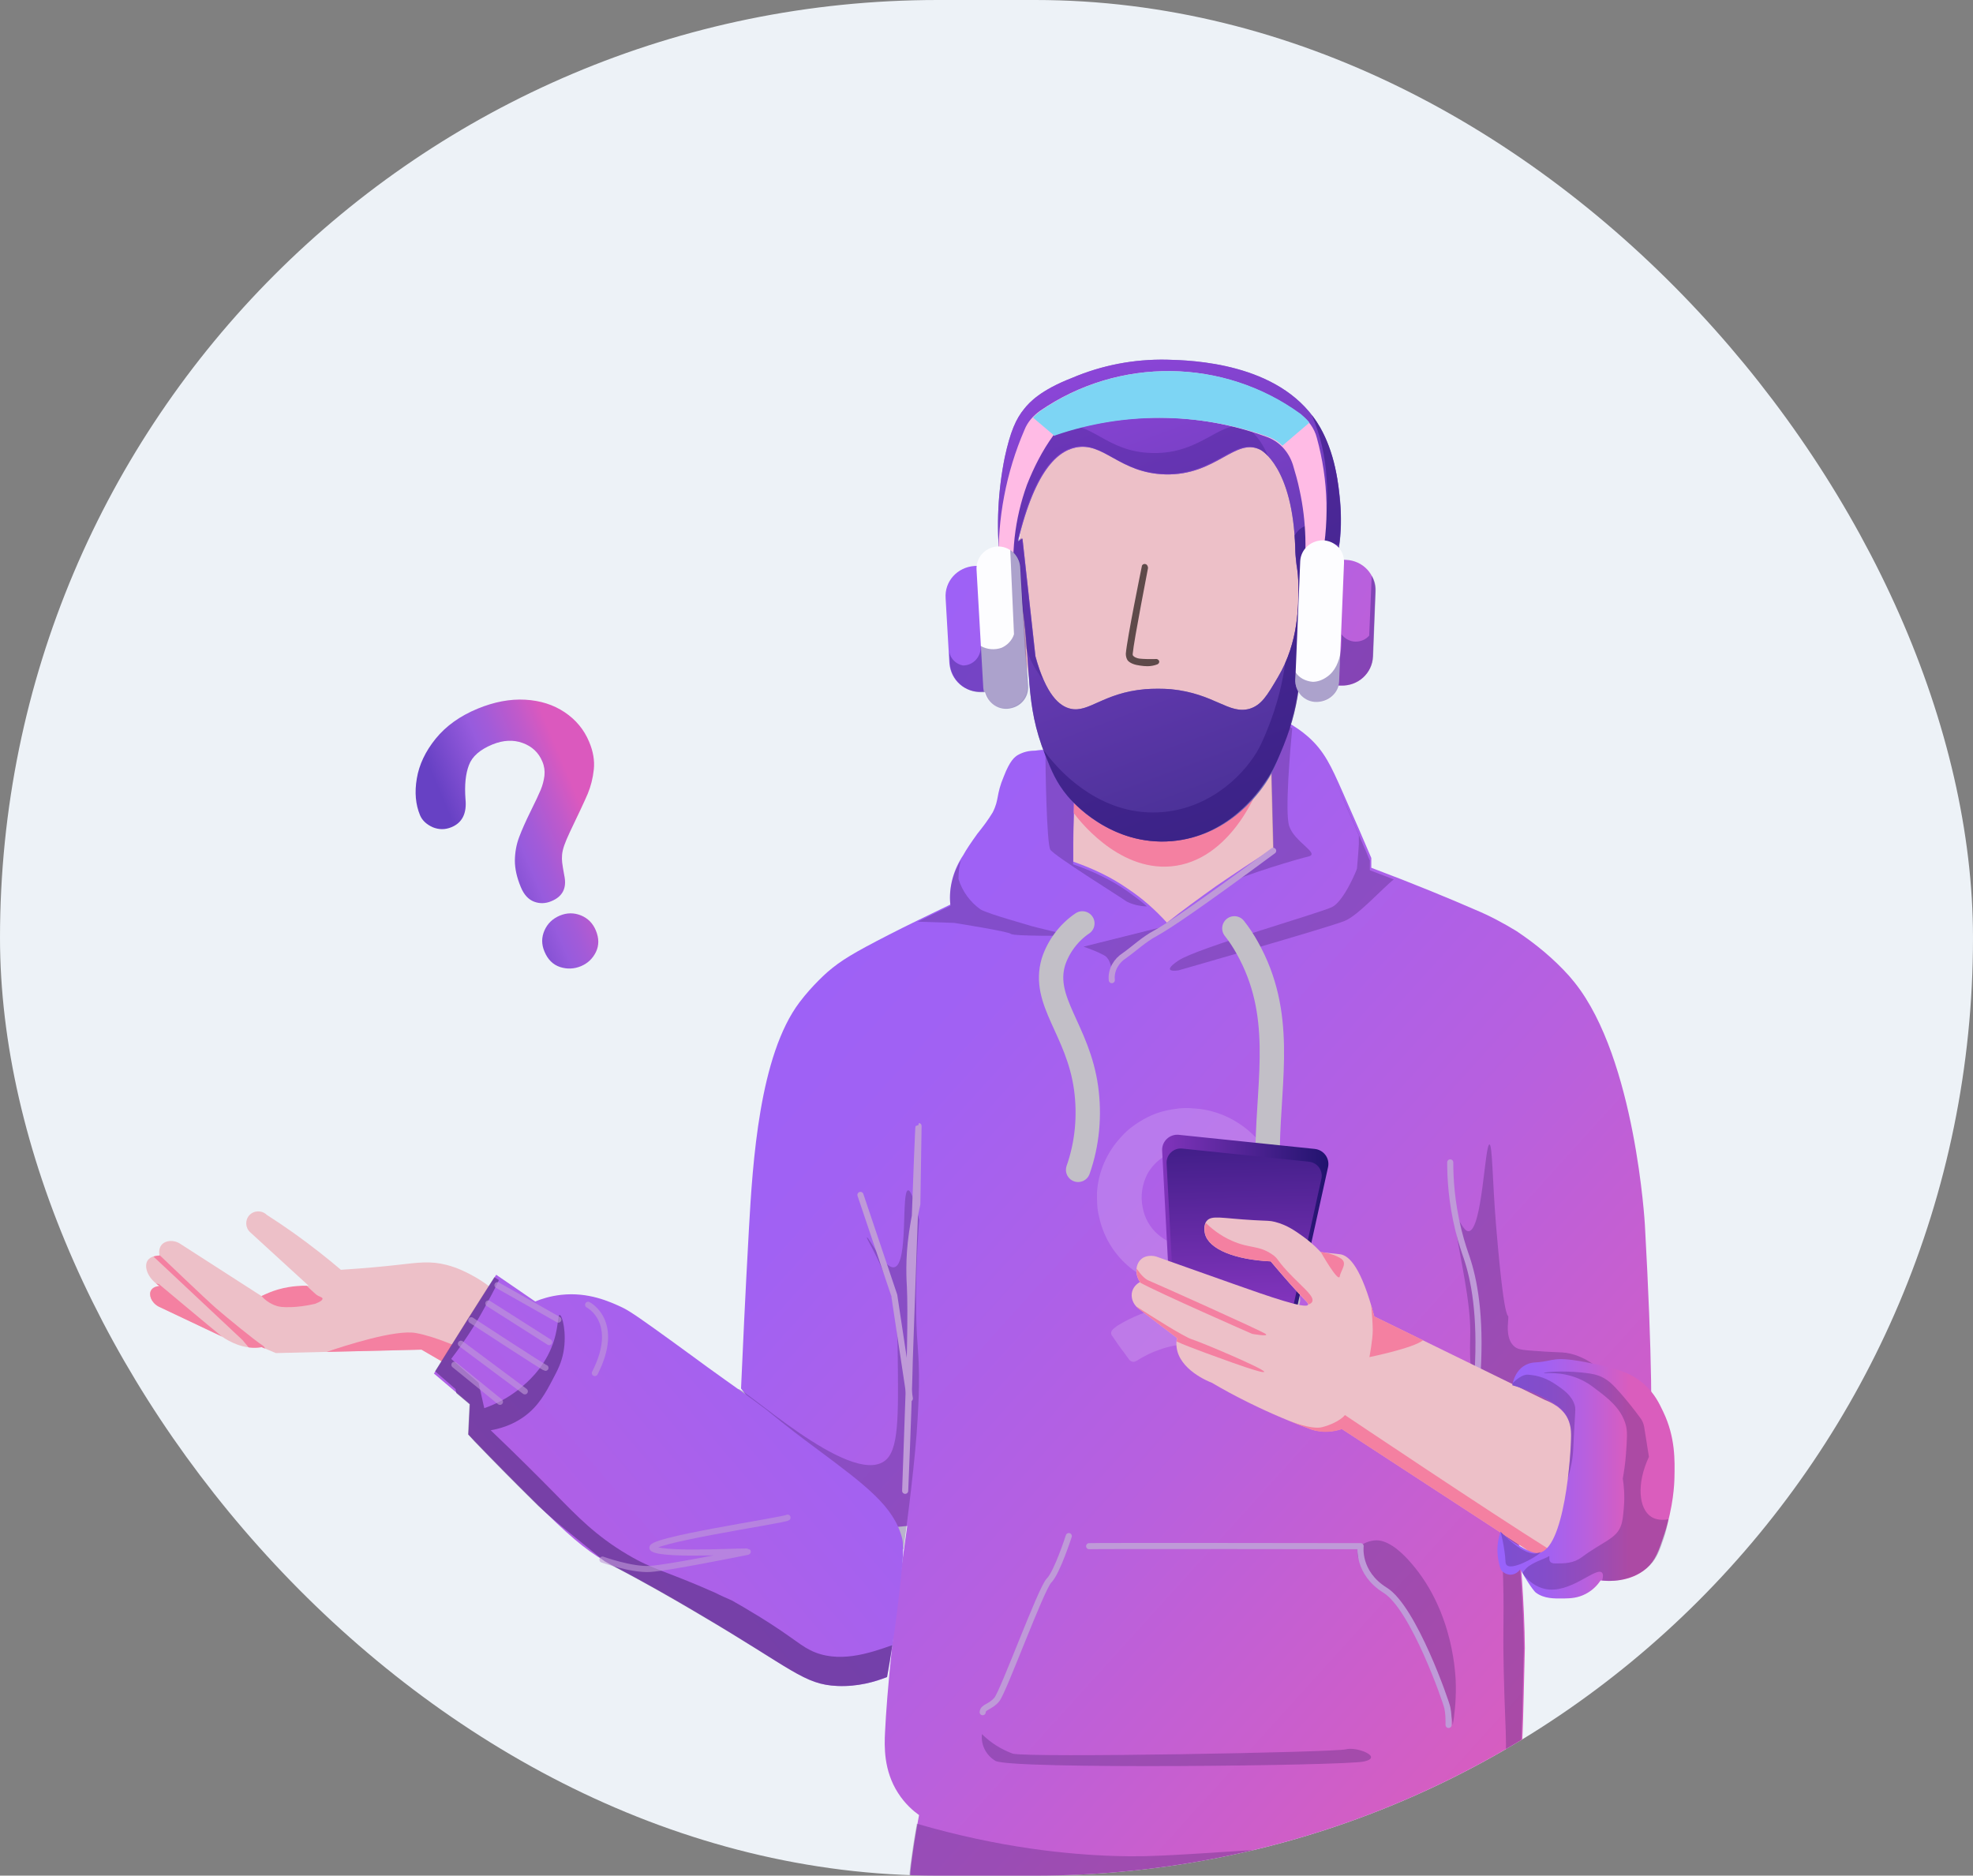<svg width="162" height="154" viewBox="0 0 162 154" fill="none" xmlns="http://www.w3.org/2000/svg">
<rect x="0" y="0" width="162" height="154" fill="#808080" stroke="none"/>
<g clip-path="url(#clip0_8724_129122)">
<rect width="162" height="154" rx="77" fill="#EDF2F7"/>
<g clip-path="url(#clip1_8724_129122)">
<path d="M41.287 106.587C40.733 106.038 39.856 105.278 38.621 104.637C38.22 104.426 37.556 104.088 36.687 103.86C35.324 103.506 34.336 103.666 32.59 103.86C31.55 103.978 29.983 104.13 27.989 104.257C27.444 103.793 26.874 103.32 26.277 102.856C24.787 101.682 23.321 100.652 21.907 99.749C21.507 99.353 20.851 99.369 20.476 99.775C20.11 100.171 20.135 100.804 20.544 101.176C22.137 102.636 23.73 104.097 25.332 105.557C24.718 105.582 23.977 105.667 23.16 105.861C22.512 106.021 21.941 106.215 21.464 106.41C19.258 104.991 17.043 103.565 14.837 102.147C14.275 101.758 13.593 101.834 13.27 102.206C12.988 102.543 13.082 103.008 13.099 103.075C12.937 103.084 12.358 103.117 12.12 103.497C11.804 103.978 12.094 104.949 13.091 105.574C13.022 105.582 12.579 105.616 12.401 105.928C12.188 106.283 12.392 106.925 13.014 107.262C14.735 108.073 16.447 108.891 18.168 109.702C18.883 110.2 19.956 110.749 21.209 110.639C21.302 110.63 21.396 110.622 21.49 110.605C21.873 110.765 22.265 110.934 22.648 111.095C26.635 111.002 30.63 110.901 34.617 110.808C35.528 111.339 36.44 111.863 37.351 112.395C37.982 111.998 38.987 111.247 39.847 110.014C40.801 108.663 41.142 107.347 41.287 106.587Z" fill="#EDC0C8"/>
<path d="M26.482 106.622C26.473 106.487 26.2 106.487 25.936 106.267C25.698 106.064 25.425 105.803 25.178 105.566C24.94 105.566 24.684 105.566 24.403 105.592C23.969 105.625 23.423 105.701 22.81 105.879C22.273 106.039 21.83 106.233 21.473 106.419C21.703 106.672 22.129 107.052 22.759 107.238C22.912 107.28 23.193 107.348 23.909 107.322C24.395 107.305 25.067 107.238 25.868 107.052C26.379 106.858 26.49 106.714 26.482 106.622Z" fill="#F480A1"/>
<path d="M17.7 107.377C16.899 106.677 13.406 103.342 13.1 103.047C13.1 103.055 13.1 103.081 13.108 103.089C13.023 103.089 12.818 103.106 12.605 103.173L19.914 110.028L20.417 110.627C20.672 110.661 20.937 110.67 21.209 110.644C21.303 110.636 21.397 110.627 21.49 110.611C21.584 110.653 21.669 110.686 21.763 110.729C21.737 110.636 21.686 110.551 21.584 110.484C20.979 110.104 18.543 108.112 17.7 107.377Z" fill="#F480A1"/>
<path d="M18.279 109.785C17.018 108.756 13.049 105.43 13.049 105.43C13.049 105.43 12.946 105.404 12.81 105.379C12.895 105.455 12.989 105.522 13.1 105.59C13.031 105.598 12.588 105.632 12.41 105.944C12.197 106.299 12.401 106.941 13.023 107.278C14.744 108.089 16.456 108.907 18.177 109.718C18.202 109.735 18.245 109.76 18.279 109.785Z" fill="#F480A1"/>
<path d="M34.14 109.447C32.471 109.143 28.322 110.485 26.814 111C29.413 110.941 32.011 110.873 34.609 110.814C35.52 111.346 36.432 111.869 37.343 112.401C37.744 112.148 38.297 111.751 38.868 111.177C37.795 110.654 35.742 109.734 34.14 109.447Z" fill="#F480A1"/>
<path d="M104.188 58.336C104.137 58.488 105.602 73.159 105.602 73.159C105.602 73.159 93.872 77.321 93.872 77.169C93.872 77.017 87.602 74.51 87.602 74.51C87.602 74.51 87.653 67.048 87.602 66.946C87.551 66.845 90.839 59.585 90.839 59.585L104.188 58.336Z" fill="#EDC0C8"/>
<path d="M135.059 100.565C135.059 100.565 134.301 86.957 129.309 80.694C129.071 80.398 128.823 80.111 128.823 80.111C127.563 78.71 126.098 77.503 124.53 76.456C123.465 75.806 122.358 75.207 121.14 74.7C119.07 73.797 116.182 72.598 112.596 71.248C112.596 70.994 112.596 70.699 112.596 70.445C112.093 69.247 111.284 67.39 110.219 64.984C109.308 62.932 108.754 61.675 107.391 60.476C106.888 60.029 106.275 59.623 105.67 59.277C105.27 60.029 104.81 60.78 104.358 61.481L104.563 69.644C103.046 70.597 101.479 71.644 99.861 72.75C98.446 73.755 97.084 74.751 95.814 75.755C94.852 74.7 93.795 73.755 92.577 72.953C91.214 71.999 89.698 71.298 88.13 70.749C88.13 70.445 88.13 69.897 88.13 69.247C88.13 67.246 88.233 66.588 88.182 65.389C88.13 64.638 88.079 63.836 87.926 63.084L87.824 62.932C87.568 62.485 87.321 62.08 87.015 61.633C86.359 61.531 85.652 61.531 84.996 61.633C84.493 61.633 84.033 61.734 83.582 61.987C83.326 62.139 82.926 62.434 82.423 63.743C81.767 65.296 82.065 65.6 81.512 66.698C81.154 67.297 80.702 67.896 80.251 68.453C79.748 69.154 79.339 69.753 79.092 70.209C78.283 71.408 77.883 72.868 78.028 74.27C76.06 75.223 74.39 76.025 73.027 76.726C69.995 78.279 69.032 78.879 67.976 79.782C67.976 79.782 66.724 80.862 65.65 82.289C62.345 86.662 61.8 95.458 61.493 100.911C61.178 106.542 60.974 111.092 60.846 114.004C63.819 117.904 66.792 121.812 69.765 125.712C71.341 125.569 72.916 125.425 74.492 125.29C73.376 133.073 72.814 139.092 72.669 142.216C72.61 143.397 72.55 145.373 73.743 147.222C74.314 148.116 75.004 148.699 75.463 149.028C75.148 150.64 74.952 152.016 74.816 153.072C74.705 153.949 74.646 154.591 75.029 155.097C75.566 155.807 76.639 155.832 76.963 155.84C111.991 157.233 115.211 156.946 121.651 156.372C121.958 156.347 122.861 156.271 123.372 155.629C123.798 155.089 123.755 154.405 123.695 153.713C123.559 152.118 123.414 150.691 123.269 149.459C123.516 149.011 123.9 148.277 124.232 147.331C124.948 145.331 124.999 143.49 125.092 139.877C125.161 136.931 125.203 135.462 125.203 135.302C125.152 128.253 123.823 118.081 123.593 116.351C124.888 116.249 125.467 116.579 125.765 116.908C126.021 117.195 126.021 117.482 126.421 118.107C126.685 118.52 126.975 118.909 127.282 119.272C127.554 119.736 127.946 120.318 128.5 120.926C129.999 122.572 132.768 124.539 134.224 124.117C135.17 123.805 136.26 122.26 135.059 100.565Z" fill="url(#paint0_linear_8724_129122)"/>
<g opacity="0.4">
<path opacity="0.4" d="M105.193 98.312C105.193 100.118 104.537 101.866 103.319 103.225C102.254 104.423 100.789 105.225 99.221 105.58C98.821 105.681 98.412 105.732 97.96 105.732C97.603 105.732 97.305 105.732 96.947 105.732C93.608 105.479 90.882 103.073 90.226 99.823C90.072 99.224 90.072 98.573 90.072 97.924C90.174 96.218 90.882 94.614 92.04 93.365C92.645 92.664 93.454 92.116 94.263 91.71C94.97 91.356 95.677 91.162 96.436 91.061C96.989 90.959 97.552 90.959 98.054 91.01C99.017 91.061 99.928 91.314 100.78 91.71C102.799 92.664 104.315 94.412 104.877 96.573C104.98 96.97 105.031 97.375 105.082 97.772C105.193 97.957 105.193 98.16 105.193 98.312ZM101.606 98.362C101.606 98.109 101.555 97.864 101.555 97.611C101.197 95.509 99.179 94.057 97.058 94.403C95.848 94.606 94.834 95.307 94.229 96.353C93.778 97.206 93.624 98.21 93.829 99.156C93.982 100.009 94.434 100.81 95.09 101.359C96.708 102.76 99.187 102.609 100.652 101.005C100.806 100.802 100.959 100.608 101.104 100.405C101.402 99.814 101.606 99.114 101.606 98.362Z" fill="white"/>
<path opacity="0.4" d="M97.815 107.074C98.369 107.074 98.931 107.125 99.485 107.176C100.796 107.378 102.066 107.724 103.224 108.324C104.085 108.771 104.894 109.277 105.601 109.927C106.103 110.324 106.512 110.831 106.964 111.329C107.015 111.43 107.117 111.531 107.117 111.633C107.219 111.785 107.117 111.987 106.964 112.08L105.754 112.983L105.098 113.481C104.945 113.633 104.647 113.633 104.493 113.481L104.442 113.431C104.289 113.228 104.136 113.076 103.94 112.882C102.824 111.734 101.41 110.932 99.842 110.577C99.442 110.476 98.982 110.426 98.582 110.375C98.275 110.375 97.977 110.324 97.67 110.375C96.81 110.375 96.001 110.527 95.191 110.822C94.586 111.025 93.982 111.32 93.419 111.675C93.368 111.726 93.317 111.726 93.215 111.776C93.062 111.877 92.815 111.776 92.712 111.624C92.559 111.422 92.406 111.227 92.312 111.076C91.954 110.628 91.656 110.172 91.349 109.725C91.196 109.573 91.196 109.328 91.349 109.176C91.349 109.176 91.349 109.176 91.4 109.126C91.503 109.024 91.605 108.974 91.707 108.872C92.917 108.121 94.288 107.572 95.651 107.319C96.103 107.218 96.563 107.167 97.014 107.116C97.261 107.125 97.559 107.125 97.815 107.074Z" fill="white"/>
</g>
<path opacity="0.3" d="M121.565 156.415C121.871 156.39 122.774 156.314 123.285 155.673C123.711 155.132 123.669 154.449 123.609 153.756C123.473 152.161 123.328 150.734 123.183 149.502C123.43 149.054 123.813 148.32 124.146 147.375C124.861 145.374 124.912 143.534 125.006 139.921C125.074 136.975 125.117 135.506 125.117 135.345C125.066 128.297 123.737 118.125 123.507 116.394C123.686 116.394 123.856 116.386 124.035 116.377C127.212 116.191 129.802 114.436 131.651 112.654C130.236 111.414 129.078 111.093 128.269 111.042C127.988 111.025 127.229 111.008 125.986 110.915C124.938 110.84 124.631 110.789 124.359 110.569C123.677 110.021 123.796 108.864 123.831 108.434C123.924 107.243 123.635 110.206 122.842 100.642C122.536 96.962 122.544 93.965 122.297 93.965C121.914 93.956 121.701 101.014 120.593 101.09C120.159 101.115 119.844 100.051 119.622 100.127C119.248 100.245 120.014 103.284 120.449 106.222C121.028 110.147 120.423 109.953 120.9 113.431C121.505 117.795 122.468 118.217 123.064 122.877C123.217 124.11 123.268 125.528 123.379 128.364C123.541 132.779 123.371 132.931 123.473 137.338C123.601 143.137 123.933 144.167 123.158 146.193C122.314 148.404 120.883 149.907 119.869 150.793C117.382 150.954 113.353 151.207 108.378 151.536C96.529 152.313 94.629 152.482 91.622 152.389C87.686 152.271 82.073 151.714 75.284 149.738C75.036 151.072 74.875 152.22 74.755 153.132C74.645 154.01 74.585 154.651 74.968 155.158C75.505 155.867 76.578 155.892 76.902 155.901C111.905 157.268 115.125 156.99 121.565 156.415Z" fill="#412168"/>
<path opacity="0.3" d="M75.454 113.778C75.488 110.976 75.275 110.672 75.224 107.827C75.156 103.935 75.479 100.162 75.479 100.162C75.002 98.204 74.73 97.714 74.559 97.731C73.98 97.79 74.61 103.775 73.435 104.045C72.609 104.231 71.322 101.521 71.186 101.597C71.058 101.673 72.779 104.054 73.435 107.464C73.52 107.895 73.682 108.815 73.707 110.984C73.776 116.429 73.81 119.156 72.591 119.983C69.678 121.983 60.896 113.702 60.58 114.057C60.41 114.251 62.846 116.843 74.184 127.217C74.244 126.778 74.985 121.401 75.266 117.67C75.394 115.846 75.437 114.749 75.454 113.778Z" fill="#412168"/>
<path opacity="0.3" d="M92.508 74.021C93.01 74.274 93.624 74.418 94.177 74.418C93.675 73.97 93.113 73.565 92.559 73.168C91.196 72.214 89.68 71.514 88.112 70.965C88.112 70.661 88.112 70.112 88.112 69.462C88.112 69.412 88.112 69.311 88.112 69.26C88.112 68.306 88.163 67.656 88.163 67.107C88.163 67.006 88.163 66.905 88.163 66.803V66.753C88.163 66.651 88.163 66.499 88.163 66.398V66.347C88.163 66.246 88.163 66.094 88.163 65.993C88.163 65.841 88.163 65.74 88.163 65.596C88.112 64.845 88.061 64.043 87.908 63.292L87.806 63.14C87.55 62.692 87.303 62.287 86.996 61.84C86.596 61.789 86.187 61.789 85.838 61.789C85.838 63.038 85.94 69.251 86.238 69.758C86.545 70.264 91.954 73.616 92.508 74.021Z" fill="#412168"/>
<path opacity="0.3" d="M107.467 70.315C108.378 70.061 106.257 69.116 105.848 67.808C105.49 66.702 105.95 61.35 106.104 59.797L105.899 59.695L104.587 61.401L104.332 61.797L104.536 69.96C103.224 70.762 101.904 71.665 100.541 72.619C102.364 71.767 106.606 70.509 107.467 70.315Z" fill="#412168"/>
<path opacity="0.3" d="M96.751 79.676C96.751 79.676 109.188 76.122 110.397 75.615C111.462 75.219 113.583 72.864 114.444 72.205L112.476 71.454C112.476 71.201 112.476 70.905 112.476 70.652C112.323 70.348 112.22 70.002 112.024 69.597C111.522 68.448 110.909 66.938 110.108 65.19C109.852 64.641 109.656 64.135 109.452 63.688C110.363 65.84 111.121 67.495 111.573 68.6C111.573 68.854 111.573 69.048 111.573 69.301C111.522 70.255 111.42 71.201 111.42 71.302C111.42 71.403 110.355 73.961 109.401 74.459C108.447 74.957 98.327 77.819 96.759 78.865C95.183 79.929 96.751 79.676 96.751 79.676Z" fill="#412168"/>
<path opacity="0.3" d="M90.635 78.425C91.444 78.822 91.29 80.477 91.29 80.477C91.393 80.08 91.495 79.675 91.546 79.278C91.648 78.628 95.788 76.019 95.788 76.019L88.965 77.725C89.527 77.927 90.081 78.121 90.635 78.425Z" fill="#412168"/>
<path opacity="0.3" d="M78.351 75.775C78.351 75.775 82.798 76.476 83.002 76.678C83.207 76.881 87.96 76.83 87.96 76.83C87.96 76.83 84.774 76.079 84.672 76.028C84.57 75.978 81.231 75.074 80.524 74.678C79.663 74.078 79.007 73.175 78.701 72.17C78.701 71.622 78.752 71.115 78.905 70.617C78.198 71.765 77.891 73.074 78.045 74.374C77.082 74.821 76.171 75.277 75.361 75.674L78.351 75.775Z" fill="#412168"/>
<path opacity="0.3" d="M116.096 133.548C117.007 134.899 118.098 136.925 118.728 139.837C119.035 140.386 119.231 140.985 119.282 141.643C119.401 140.951 119.554 139.828 119.537 138.436C119.529 137.634 119.393 132.434 115.908 128.382C114.273 126.474 113.268 126.423 112.799 126.482C112.688 126.499 111.794 126.617 111.521 127.208C110.959 128.458 113.89 130.281 116.096 133.548Z" fill="#412168"/>
<path opacity="0.3" d="M110.5 143.628C109.588 143.882 84.416 144.329 83.156 143.983C82.193 143.628 81.332 143.08 80.626 142.379C80.523 143.282 80.983 144.135 81.741 144.582C83.053 145.283 110.304 144.979 111.974 144.633C113.635 144.278 111.411 143.383 110.5 143.628Z" fill="#412168"/>
<path d="M101.352 76.223C101.752 76.721 102.11 77.278 102.416 77.827C105.449 83.238 104.188 88.446 104.086 94.203C104.035 98.407 104.589 102.67 105.756 106.73" stroke="#C2BFC7" stroke-width="2" stroke-linecap="round" stroke-linejoin="round"/>
<path d="M88.871 75.816C87.755 76.568 86.903 77.716 86.494 78.974C85.532 82.232 88.513 84.537 89.178 89.34C89.484 91.594 89.28 93.898 88.522 96.051" stroke="#C2BFC7" stroke-width="2" stroke-linecap="round" stroke-linejoin="round"/>
<path d="M70.65 98.109C71.579 100.861 72.499 103.605 73.427 106.357C73.853 109.176 74.279 112.004 74.705 114.824" stroke="#BF9AD8" stroke-width="0.5" stroke-linecap="round" stroke-linejoin="round"/>
<path d="M75.421 92.453L75.319 98.869C75.319 98.869 75.08 99.873 74.885 101.224C74.561 103.461 74.689 105.175 74.714 105.681C74.799 107.504 74.774 111.835 74.322 122.404C74.808 108.374 75.362 92.445 75.421 92.453Z" stroke="#BF9AD8" stroke-width="0.5" stroke-linecap="round" stroke-linejoin="round"/>
<path d="M89.426 126.949C89.732 126.915 111.719 126.949 111.719 126.949C111.719 126.949 111.412 129.127 113.738 130.57C116.063 132.014 118.738 139.712 118.84 140.219C118.942 140.691 118.942 141.156 118.942 141.628" stroke="#BF9AD8" stroke-width="0.5" stroke-linecap="round" stroke-linejoin="round"/>
<path d="M87.756 126.121C87.756 126.121 86.793 129.118 86.137 129.768C85.481 130.418 82.398 138.885 81.844 139.543C81.29 140.193 80.728 140.117 80.686 140.581" stroke="#BF9AD8" stroke-width="0.5" stroke-linecap="round" stroke-linejoin="round"/>
<path d="M119.076 95.438C119.076 96.721 119.178 98.688 119.749 101.009C120.022 102.106 120.294 102.866 120.422 103.237C121.027 105.027 121.606 107.923 121.325 112.675" stroke="#BF9AD8" stroke-width="0.5" stroke-linecap="round" stroke-linejoin="round"/>
<path d="M104.537 69.856C98.369 74.414 95.89 76.069 94.885 76.617C93.871 77.166 93.164 77.867 92.304 78.474C91.997 78.677 91.75 78.922 91.546 79.276C91.341 79.631 91.239 80.078 91.29 80.475" stroke="#BF9AD8" stroke-width="0.5" stroke-linecap="round" stroke-linejoin="round"/>
<path d="M86.742 36.597C85.43 38.353 84.519 40.303 84.016 42.405C83.659 44.06 83.565 45.765 83.71 47.462C84.016 52.771 84.161 55.431 85.226 57.929C85.584 58.782 89.323 67.147 95.84 66.793C100.236 66.54 104.486 62.336 105.441 56.528C106.148 53.827 106.599 51.066 106.803 48.264C107.204 42.304 107.306 38.944 105.032 36.294C102.152 32.984 97.348 32.984 96.138 32.984C92.663 33.094 89.323 34.343 86.742 36.597Z" fill="#EDC0C8"/>
<path d="M88.224 63.197C88.207 64.379 88.181 65.57 88.164 66.751C88.403 67.081 91.699 71.538 96.163 71.132C100.916 70.702 103.651 65.063 104.29 61.543C104.4 60.918 104.443 60.395 104.46 60.023L88.224 63.197Z" fill="#F480A1"/>
<path d="M83.309 45.663C84.723 38.901 86.699 37.094 88.309 36.748C90.635 36.25 91.895 38.85 95.686 38.952C99.886 39.053 101.445 35.845 103.523 36.951C103.523 36.951 106.155 38.302 106.351 45.013C106.351 45.46 106.402 45.916 106.453 46.363C106.556 46.963 106.607 47.562 106.607 48.119C106.607 49.672 106.658 52.678 104.937 55.581C104.026 57.135 103.574 57.886 102.612 58.19C100.891 58.688 99.732 56.941 96.138 56.586C95.43 56.535 94.723 56.535 94.016 56.586C90.575 56.89 89.416 58.536 87.9 58.19C86.989 57.987 85.881 57.042 85.021 53.885L83.956 44.219L82.993 44.819C83.351 46.22 83.649 47.621 83.854 49.022C84.748 55.21 84.101 57.658 85.822 61.997C86.333 63.289 86.733 64.259 87.644 65.348C89.254 67.265 92.313 69.358 96.18 69.063C101.138 68.683 103.702 64.69 104.205 63.854C104.579 63.23 104.758 62.765 105.082 61.955C106.7 57.819 106.871 55.269 106.956 50.382C107.007 47.478 106.956 45.874 108.021 45.173C108.626 44.869 109.282 44.776 109.937 44.971C110.142 43.721 110.142 42.413 110.04 41.163C109.937 40.108 109.682 37.052 108.123 34.655C104.946 29.784 97.867 29.581 95.797 29.531C93.113 29.48 90.49 29.978 88.011 31.033C85.43 32.038 84.527 33.034 84.118 33.541C83.411 34.393 82.959 35.44 82.499 37.55C81.946 40.302 81.792 43.164 82.099 45.967L83.309 45.663Z" fill="#6B63B7"/>
<path opacity="0.7" d="M83.309 45.663C84.723 38.901 86.699 37.094 88.309 36.748C90.635 36.25 91.895 38.85 95.686 38.952C99.886 39.053 101.445 35.845 103.523 36.951C103.523 36.951 106.155 38.302 106.351 45.013C106.351 45.46 106.402 45.916 106.453 46.363C106.556 46.963 106.607 47.562 106.607 48.119C106.607 49.672 106.658 52.678 104.937 55.581C104.026 57.135 103.574 57.886 102.612 58.19C100.891 58.688 99.732 56.941 96.138 56.586C95.43 56.535 94.723 56.535 94.016 56.586C90.575 56.89 89.416 58.536 87.9 58.19C86.989 57.987 85.881 57.042 85.021 53.885L83.956 44.219L82.993 44.819C83.351 46.22 83.649 47.621 83.854 49.022C84.748 55.21 84.101 57.658 85.822 61.997C86.333 63.289 86.733 64.259 87.644 65.348C88.011 65.787 91.214 69.476 96.18 69.063C100.814 68.674 103.31 65.028 103.923 64.124C104.477 63.322 104.767 62.664 105.073 61.946C106.794 57.996 106.854 55.472 106.947 50.373C106.999 47.469 106.947 45.865 108.012 45.165C108.617 44.861 109.273 44.768 109.929 44.962C110.133 43.713 110.133 42.404 110.031 41.155C109.929 40.1 109.673 37.044 108.115 34.646C104.946 29.784 97.867 29.581 95.797 29.531C93.113 29.48 90.49 29.978 88.011 31.033C85.43 32.038 84.527 33.034 84.118 33.541C83.411 34.393 82.959 35.44 82.499 37.55C81.946 40.302 81.792 43.164 82.099 45.967L83.309 45.663Z" fill="url(#paint1_linear_8724_129122)"/>
<path opacity="0.3" d="M102.467 35.195C100.397 34.139 98.83 37.297 94.63 37.195C90.84 37.145 89.579 34.494 87.202 34.992C85.686 35.346 83.863 36.942 82.5 42.657L82.858 42.454L83.258 45.958C83.514 47.156 83.71 48.212 83.812 48.912C84.067 50.516 84.17 51.867 84.212 53.116C84.519 54.07 84.97 54.973 85.626 55.775C85.371 55.125 85.124 54.475 84.97 53.825L83.906 44.16L83.548 44.362C84.911 38.656 86.734 37.052 88.25 36.697C90.576 36.199 91.836 38.799 95.627 38.9C99.827 39.002 101.386 35.794 103.464 36.9C103.72 37.052 103.916 37.254 104.12 37.449C103.379 35.693 102.467 35.195 102.467 35.195Z" fill="#34197F"/>
<path opacity="0.6" d="M108.029 44.964C108.634 44.66 109.29 44.567 109.946 44.761C110.099 43.562 110.15 42.254 109.997 40.954C109.946 40.38 109.844 39.224 109.512 37.898C109.23 36.835 108.804 35.678 108.123 34.648C107.995 34.446 107.85 34.26 107.706 34.074C108.421 35.729 108.83 37.476 108.924 39.308C109.026 40.557 108.975 41.866 108.822 43.115C108.166 42.913 107.459 43.014 106.905 43.318C106.649 43.47 106.453 43.715 106.3 43.968C106.3 44.103 106.309 44.238 106.326 44.373C106.326 44.398 106.326 44.424 106.326 44.441C106.334 44.592 106.351 44.744 106.351 44.913C106.351 45.361 106.402 45.816 106.453 46.264C106.556 46.863 106.607 47.462 106.607 48.02C106.641 48.805 106.615 49.581 106.539 50.358C106.539 50.375 106.539 50.392 106.53 50.417C106.53 50.425 106.53 50.434 106.53 50.442C106.419 51.624 106.155 53.009 105.533 54.427C105.346 55.794 104.937 57.795 103.983 60.091C103.821 60.471 103.625 60.944 103.404 61.374C102.313 63.434 99.57 66.279 95.558 66.667C90.549 67.148 87.219 63.417 86.495 62.598C86.154 62.218 85.898 61.881 85.736 61.644C85.736 61.687 85.745 61.729 85.753 61.771C85.779 61.847 85.805 61.923 85.839 61.999C86.35 63.291 86.75 64.261 87.662 65.35C88.028 65.789 91.231 69.478 96.197 69.064C100.831 68.676 103.327 65.029 103.94 64.126C104.494 63.324 104.784 62.666 105.09 61.948C106.811 57.998 106.871 55.474 106.964 50.375C107.016 47.471 106.964 45.867 108.029 45.166C108.038 45.158 108.046 45.158 108.055 45.158C108.046 45.09 108.038 45.023 108.029 44.964Z" fill="#34197F"/>
<path d="M84.117 35.297C84.373 34.647 84.824 34.148 85.378 33.743C91.852 29.286 100.439 29.387 106.759 33.996C107.415 34.495 107.918 35.145 108.122 35.947C109.085 39.45 109.187 43.113 108.378 46.667L106.964 48.069C107.322 45.46 107.27 42.809 106.708 40.252C106.555 39.5 106.35 38.8 106.155 38.15C105.797 37.044 104.996 36.2 103.931 35.845C98.317 33.794 92.15 33.794 86.494 35.744C85.582 36.993 84.875 38.403 84.322 39.804C83.308 42.607 82.959 45.612 83.359 48.567L81.996 46.363C81.894 42.607 82.601 38.8 84.117 35.297Z" fill="#FFBBE5"/>
<path d="M109.34 45.916L110.499 45.967C111.913 46.017 112.978 47.165 112.927 48.575L112.722 53.885C112.671 55.286 111.513 56.341 110.09 56.291L108.931 56.24C107.517 56.189 106.453 55.041 106.504 53.631L106.708 48.322C106.759 46.92 107.977 45.865 109.34 45.916Z" fill="url(#paint2_linear_8724_129122)"/>
<path d="M108.634 44.363C109.648 44.414 110.406 45.216 110.355 46.22L109.955 55.937C109.904 56.941 109.094 57.693 108.081 57.642C107.067 57.591 106.309 56.789 106.36 55.785L106.76 46.069C106.811 45.115 107.621 44.363 108.634 44.363Z" fill="#FDFDFF"/>
<path opacity="0.4" d="M112.629 47.27L112.424 52.182C112.169 52.486 111.768 52.681 111.308 52.681C110.848 52.681 110.397 52.427 110.15 52.081C110.15 52.284 110.354 54.639 108.94 55.584C108.582 55.838 108.182 55.981 107.782 55.981C107.228 55.931 106.666 55.677 106.368 55.179V55.829C106.316 56.834 107.126 57.636 108.088 57.636C108.949 57.636 109.707 57.087 109.911 56.285H110.116C111.479 56.336 112.697 55.281 112.748 53.879L112.952 48.569C112.978 48.072 112.876 47.675 112.629 47.27Z" fill="#34197F"/>
<path d="M81.792 56.741L80.633 56.792C79.219 56.893 78.052 55.838 77.95 54.436L77.644 49.127C77.541 47.725 78.606 46.569 80.02 46.468L81.187 46.417C82.601 46.316 83.768 47.371 83.871 48.772L84.177 54.082C84.271 55.432 83.206 56.64 81.792 56.741Z" fill="url(#paint3_linear_8724_129122)"/>
<path d="M82.653 58.14C81.639 58.19 80.829 57.439 80.736 56.485L80.182 46.769C80.131 45.764 80.889 44.962 81.852 44.87C82.865 44.819 83.675 45.57 83.768 46.524L84.322 56.24C84.416 57.236 83.658 58.089 82.653 58.14Z" fill="#FDFDFF"/>
<path opacity="0.4" d="M83.811 46.565C83.76 45.966 83.453 45.459 82.95 45.164C83.052 47.469 83.155 49.773 83.257 52.078C83.104 52.576 82.703 52.981 82.243 53.184C81.69 53.386 81.034 53.336 80.522 53.032C80.574 53.884 79.969 54.585 79.159 54.636C79.108 54.636 79.108 54.636 79.057 54.636C78.504 54.534 78.044 54.087 77.941 53.53L77.993 54.483C78.095 55.834 79.253 56.889 80.676 56.839H80.88C81.136 57.793 82.09 58.392 83.052 58.139C83.913 57.936 84.467 57.185 84.415 56.332L83.811 46.565Z" fill="#34197F"/>
<path d="M106.811 33.996C100.49 29.387 91.852 29.286 85.429 33.743C85.225 33.895 84.978 34.098 84.824 34.292L86.596 35.795L86.647 35.744C92.312 33.794 98.428 33.845 104.085 35.845C104.536 35.997 104.945 36.242 105.294 36.596L107.518 34.697C107.271 34.393 107.015 34.191 106.811 33.996Z" fill="#7DD5F4"/>
<path d="M94.969 54.108C94.331 54.125 93.837 54.108 93.564 54.075C93.564 54.075 93.232 54.041 93.053 53.855C93.002 53.804 93.002 53.754 93.002 53.703C93.104 52.555 94.262 46.688 94.262 46.638C94.262 46.536 94.211 46.384 94.109 46.334C93.998 46.283 93.879 46.3 93.811 46.376C93.76 46.426 93.751 46.486 93.751 46.511C93.7 46.764 92.542 52.42 92.439 53.678C92.439 53.88 92.491 54.075 92.593 54.227C92.814 54.48 93.215 54.598 93.615 54.649C93.819 54.682 94.032 54.699 94.22 54.699C94.475 54.699 94.773 54.649 95.029 54.547C95.131 54.505 95.199 54.404 95.182 54.294C95.157 54.201 95.072 54.125 94.969 54.108Z" fill="#5E4A4A"/>
<path d="M34.489 66.937C34.123 66.059 34.029 65.046 34.225 63.915C34.413 62.783 34.932 61.686 35.775 60.648C36.619 59.609 37.769 58.782 39.225 58.183C40.58 57.626 41.875 57.381 43.118 57.449C44.362 57.516 45.444 57.862 46.364 58.478C47.284 59.095 47.957 59.905 48.374 60.91C48.707 61.695 48.834 62.454 48.758 63.172C48.681 63.898 48.511 64.565 48.255 65.181C47.991 65.797 47.497 66.844 46.781 68.338C46.585 68.76 46.432 69.115 46.33 69.41C46.228 69.706 46.168 69.967 46.151 70.187C46.134 70.406 46.134 70.617 46.16 70.82C46.185 71.022 46.236 71.369 46.33 71.867C46.56 72.905 46.202 73.614 45.265 73.994C44.779 74.197 44.303 74.205 43.843 74.028C43.383 73.85 43.016 73.454 42.761 72.829C42.437 72.052 42.275 71.326 42.275 70.659C42.284 69.993 42.394 69.359 42.616 68.76C42.837 68.169 43.161 67.435 43.595 66.557C43.97 65.797 44.243 65.223 44.396 64.852C44.55 64.48 44.652 64.092 44.703 63.695C44.745 63.298 44.694 62.91 44.532 62.53C44.226 61.787 43.681 61.281 42.914 61.002C42.147 60.724 41.321 60.766 40.444 61.12C39.413 61.543 38.765 62.108 38.501 62.826C38.229 63.535 38.135 64.463 38.22 65.603C38.34 66.776 37.956 67.553 37.07 67.916C36.542 68.135 36.031 68.127 35.52 67.916C35.009 67.68 34.668 67.359 34.489 66.937ZM47.701 79.329C47.131 79.565 46.56 79.582 45.981 79.397C45.401 79.202 44.975 78.78 44.703 78.122C44.456 77.539 44.456 76.965 44.703 76.4C44.95 75.834 45.367 75.429 45.964 75.176C46.551 74.931 47.131 74.931 47.701 75.159C48.272 75.395 48.672 75.8 48.919 76.383C49.192 77.033 49.192 77.624 48.928 78.172C48.655 78.721 48.247 79.101 47.701 79.329Z" fill="url(#paint4_linear_8724_129122)"/>
<path d="M67.081 118.973C66.792 118.761 65.684 117.951 64.185 116.761C63.418 116.153 62.865 115.68 62.652 115.545C61.425 114.608 60.335 113.874 58.103 112.261C56.723 111.265 57.029 111.46 55.224 110.16C52.923 108.497 51.756 107.661 51.092 107.348C50.044 106.859 48.315 106.074 46.1 106.31C45.172 106.411 44.431 106.656 43.945 106.859C42.88 106.124 41.807 105.39 40.742 104.664C39.941 105.913 39.141 107.18 38.34 108.446C37.428 109.898 36.525 111.341 35.631 112.776C36.619 113.612 37.599 114.448 38.587 115.284C38.544 116.119 38.502 116.955 38.468 117.791C40.393 119.8 42.19 121.615 43.826 123.235C46.696 126.063 47.906 127.127 49.686 128.191C50.368 128.596 50.376 128.554 52.319 129.609C54.678 130.9 56.425 131.93 57.506 132.572C65.045 137.021 66.016 138.321 68.776 138.43C70.455 138.498 71.86 138.084 72.84 137.696C73.104 136.227 73.462 134.083 73.76 131.466C74.1 128.528 74.271 127.043 74.066 126.274C73.376 123.674 71.136 121.995 67.081 118.973Z" fill="url(#paint5_linear_8724_129122)"/>
<path opacity="0.5" d="M68.768 138.427C70.446 138.494 71.852 138.081 72.831 137.692C72.959 136.975 73.112 136.097 73.266 135.076C71.341 135.759 68.802 136.612 66.545 135.498C65.463 134.957 64.705 134.096 61.059 131.961C60.65 131.724 60.318 131.53 60.088 131.404C59.653 131.209 59.176 131.007 58.699 130.762C54.542 128.922 53.699 128.93 51.509 127.63C48.945 126.119 47.378 124.481 45.606 122.675C44.413 121.459 42.633 119.67 40.291 117.433C41.628 117.205 42.522 116.673 42.999 116.335C44.218 115.466 44.797 114.368 45.402 113.22C45.794 112.478 46.1 111.887 46.262 111.026C46.552 109.464 46.177 107.97 45.955 107.97C45.759 107.97 45.904 109.118 45.274 110.654C44.541 112.444 43.272 113.516 42.744 113.955C41.645 114.858 40.546 115.348 39.762 115.618L39.294 113.533L37.045 111.574C38.042 110.266 38.953 108.907 39.737 107.455C40.18 106.644 40.614 105.876 40.964 105.1L40.589 104.863C39.831 106.054 39.064 107.252 38.306 108.459C37.437 109.844 36.577 111.211 35.725 112.587L37.403 114.048L37.471 114.385C37.829 114.689 38.195 114.993 38.553 115.297C38.51 116.124 38.468 116.943 38.434 117.77C38.621 117.981 38.8 118.176 38.987 118.378C40.699 120.159 42.318 121.789 43.792 123.241C43.937 123.384 44.064 123.511 44.2 123.646C45.955 125.267 47.318 126.271 49.474 128.052C49.525 128.094 49.584 128.145 49.635 128.187C50.317 128.592 50.325 128.55 52.268 129.605C54.627 130.897 56.373 131.927 57.455 132.568C65.028 137.009 66.008 138.317 68.768 138.427Z" fill="#412168"/>
<path opacity="0.6" d="M64.662 124.605C64.432 124.817 52.6 126.539 53.63 127.163C54.661 127.788 62.226 127.248 61.323 127.425C60.428 127.602 54.874 128.725 53.366 128.818C51.858 128.911 49.465 128.05 49.465 128.05" stroke="#BF9AD8" stroke-width="0.5" stroke-linecap="round" stroke-linejoin="round"/>
<path opacity="0.6" d="M45.844 108.347C44.175 107.402 42.513 106.457 40.844 105.52" stroke="#BF9AD8" stroke-width="0.5" stroke-linecap="round" stroke-linejoin="round"/>
<path opacity="0.6" d="M45.088 110.194C43.426 109.138 41.757 108.075 40.096 107.02" stroke="#BF9AD8" stroke-width="0.5" stroke-linecap="round" stroke-linejoin="round"/>
<path opacity="0.6" d="M44.788 112.307C44.652 112.298 38.697 108.398 38.697 108.398" stroke="#BF9AD8" stroke-width="0.5" stroke-linecap="round" stroke-linejoin="round"/>
<path opacity="0.6" d="M43.093 114.237L37.846 110.328" stroke="#BF9AD8" stroke-width="0.5" stroke-linecap="round" stroke-linejoin="round"/>
<path opacity="0.6" d="M41.05 115.098L37.31 112.059" stroke="#BF9AD8" stroke-width="0.5" stroke-linecap="round" stroke-linejoin="round"/>
<path opacity="0.6" d="M48.289 107.129C48.289 107.129 51.007 108.496 48.843 112.734" stroke="#BF9AD8" stroke-width="0.5" stroke-linecap="round" stroke-linejoin="round"/>
<path d="M95.422 94.476C95.652 98.789 95.882 103.103 96.103 107.425C96.717 107.94 98.378 109.215 100.908 109.518C103.549 109.831 105.542 108.902 106.24 108.531C107.177 104.302 108.114 100.064 109.043 95.835C109.205 95.109 108.694 94.408 107.944 94.332C104.23 93.944 100.516 93.564 96.802 93.176C96.035 93.091 95.379 93.716 95.422 94.476Z" fill="url(#paint6_linear_8724_129122)"/>
<path d="M95.788 95.519C96.001 99.546 96.214 103.572 96.427 107.599C96.998 108.08 98.557 109.271 100.908 109.549C103.37 109.845 105.227 108.975 105.883 108.629C106.752 104.678 107.629 100.736 108.498 96.785C108.651 96.11 108.166 95.452 107.476 95.384C104.009 95.021 100.542 94.667 97.075 94.304C96.368 94.228 95.754 94.802 95.788 95.519Z" fill="url(#paint7_linear_8724_129122)"/>
<path d="M126.873 114.955C122.196 112.667 117.52 110.379 112.843 108.092C111.787 104.09 110.799 103.103 110.057 102.984C110.057 102.984 109.998 102.976 108.447 102.807C107.894 102.208 107.366 101.794 106.982 101.516C106.394 101.093 105.687 100.579 104.691 100.325C104.231 100.207 104.112 100.249 102.962 100.182C100.329 100.038 99.495 99.743 99.077 100.249C98.77 100.629 98.915 101.212 98.932 101.296C99.256 102.596 101.454 103.432 104.333 103.567C105.526 104.985 106.437 106.006 107.187 106.783C107.297 106.893 107.442 107.045 107.4 107.129C107.229 107.492 104.239 106.471 101.369 105.449C98.575 104.453 96.326 103.66 94.937 103.17C94.86 103.145 94.222 102.976 93.745 103.347C93.25 103.736 93.14 104.571 93.6 105.264C93.506 105.314 93.114 105.542 92.969 106.006C92.825 106.488 93.003 107.045 93.438 107.408C94.503 108.227 95.576 109.037 96.641 109.856C96.581 110.134 96.581 110.379 96.607 110.59C96.811 112.456 99.222 113.427 99.495 113.528C100.432 114.077 101.445 114.634 102.536 115.166C104.359 116.069 106.105 116.795 107.723 117.377C108.013 117.462 108.456 117.563 108.993 117.538C109.487 117.521 109.896 117.411 110.168 117.318C115.203 120.602 120.246 123.886 125.28 127.178C125.74 127.6 126.098 127.676 126.353 127.659C127.972 127.575 129.045 123.658 129.309 121.421C129.446 120.247 129.369 119.445 129.309 118.838C129.19 117.647 129.113 116.947 128.628 116.255C128.083 115.486 127.324 115.123 126.873 114.955Z" fill="#EDC0C8"/>
<path d="M108.447 102.797C108.447 102.797 109.904 105.372 110.006 104.798C110.108 104.224 110.73 103.675 110.006 103.27C109.291 102.864 108.447 102.797 108.447 102.797Z" fill="#F480A1"/>
<path d="M104.416 102.968C103.3 102.225 102.636 102.529 101.162 101.879C100.157 101.44 99.45 100.841 99.007 100.41C98.837 100.782 98.93 101.221 98.947 101.297C99.271 102.597 101.469 103.432 104.348 103.567C105.541 104.985 106.452 106.007 107.202 106.784C107.304 106.885 107.432 107.02 107.415 107.113C107.542 107.071 107.696 107.003 107.747 106.868C107.917 106.48 107.176 105.872 106.239 104.935C104.714 103.407 105.055 103.39 104.416 102.968Z" fill="#F480A1"/>
<path d="M102.808 109.516C102.808 109.516 104.282 109.786 103.907 109.516C103.532 109.246 94.886 105.371 94.306 105.135C93.949 104.991 93.574 104.527 93.335 104.164C93.293 104.519 93.369 104.915 93.617 105.278C93.608 105.278 93.599 105.287 93.591 105.295C95.099 106.139 102.808 109.516 102.808 109.516Z" fill="#F480A1"/>
<path d="M93.445 107.416C94.51 108.235 95.584 109.046 96.648 109.864C96.631 109.966 96.623 110.05 96.614 110.143C97.594 110.607 100.678 111.696 100.678 111.696C100.678 111.696 103.932 112.895 103.795 112.616C103.668 112.338 98.718 110.236 97.867 109.966C97.202 109.755 94.595 108.1 93.326 107.281C93.369 107.323 93.403 107.374 93.445 107.416Z" fill="#F480A1"/>
<path d="M116.845 110.041C115.508 109.391 114.171 108.733 112.842 108.083C112.757 107.762 112.671 107.467 112.586 107.18C112.637 107.72 112.714 108.674 112.714 109.214C112.714 109.999 112.441 111.426 112.441 111.426C112.441 111.426 116.053 110.691 116.845 110.041Z" fill="#F480A1"/>
<path d="M125.289 127.191C125.749 127.613 126.106 127.689 126.362 127.673C126.677 127.656 126.967 127.495 127.239 127.234C122.333 124.169 110.432 116.184 110.432 116.184C110.432 116.184 109.989 116.791 108.584 117.171C107.902 117.349 106.752 117.011 105.688 116.597C106.386 116.884 107.076 117.154 107.74 117.399C108.03 117.484 108.473 117.585 109.01 117.56C109.504 117.543 109.913 117.433 110.185 117.34C115.211 120.615 120.246 123.908 125.289 127.191Z" fill="#F480A1"/>
<path d="M124.171 113.735C124.171 113.735 124.392 111.954 126.062 111.861C127.731 111.768 127.382 111.253 130.721 111.946C132.783 112.376 133.967 112.714 135.057 113.71C135.858 114.436 136.224 115.196 136.565 115.913C137.57 118.007 137.519 119.931 137.485 121.358C137.477 121.805 137.408 123.688 136.65 125.975C136.19 127.36 135.926 128.111 135.202 128.761C133.873 129.935 132.059 129.833 131.42 129.766C131.232 130.044 130.858 130.525 130.21 130.863C129.537 131.218 128.924 131.235 128.387 131.243C127.604 131.251 126.786 131.268 126.104 130.762C126.104 130.762 125.772 130.517 124.827 128.846C124.792 128.888 124.562 129.234 124.12 129.285C123.583 129.344 123.259 128.913 123.242 128.896C123.131 128.601 123.029 128.212 122.978 127.765C122.884 126.904 123.055 126.195 123.199 125.764C123.506 126.068 123.949 126.457 124.562 126.811C125.27 127.225 125.815 127.537 126.275 127.512C128.472 127.36 129.001 119.357 129.001 117.846C129.001 117.483 128.975 116.875 128.617 116.276C128.336 115.803 127.97 115.508 127.552 115.238C126.956 114.824 125.857 114.208 124.171 113.735Z" fill="url(#paint8_linear_8724_129122)"/>
<path opacity="0.3" d="M127.775 113.696C127.051 113.198 126.344 112.927 125.45 112.868C125.015 112.843 124.513 113.257 124.214 113.552C124.189 113.662 124.172 113.738 124.172 113.738C125.859 114.202 126.957 114.827 127.554 115.215C127.971 115.494 128.346 115.781 128.619 116.253C128.968 116.853 129.002 117.461 129.002 117.823C129.002 118.372 128.934 119.782 128.738 121.361C128.806 121.124 128.925 120.719 129.027 120.204C129.223 119.199 129.155 118.87 129.292 116.751C129.351 115.755 129.377 115.637 129.292 115.359C129.036 114.557 128.372 114.101 127.775 113.696Z" fill="#412168"/>
<path opacity="0.3" d="M135.391 119.613L134.999 117.148C134.957 116.911 134.863 116.675 134.727 116.481C134.096 115.611 133.517 114.919 133.057 114.387C132.393 113.628 132.018 113.29 131.473 113.037C131.2 112.91 130.834 112.783 129.888 112.691C128.21 112.522 126.77 112.657 126.77 112.733C126.77 112.8 128.133 112.547 129.667 113.214C130.263 113.467 130.646 113.754 131.038 114.058C131.975 114.759 133.117 115.62 133.492 116.996C133.636 117.528 133.594 118.135 133.509 119.342C133.449 120.204 133.33 120.913 133.245 121.402C133.338 121.976 133.415 122.804 133.33 123.8C133.262 124.551 133.236 124.931 133.057 125.361C132.64 126.366 131.558 126.602 129.897 127.843C129.19 128.367 128.491 128.367 127.699 128.367C126.907 128.367 127.392 127.624 127.128 127.801C126.864 127.978 125.808 128.282 125.331 128.755C125.237 128.848 125.126 128.983 125.016 129.135C125.067 129.228 125.118 129.312 125.169 129.388C125.527 129.802 126.089 130.291 126.856 130.46C128.926 130.899 131.03 128.628 131.532 129.118C131.609 129.194 131.669 129.363 131.549 129.759C131.958 129.81 132.614 129.844 133.381 129.65C133.79 129.548 134.718 129.295 135.485 128.502C136.047 127.919 136.26 127.311 136.575 126.391C136.805 125.733 136.925 125.159 136.993 124.745C136.217 124.872 135.792 124.669 135.587 124.542C134.565 123.892 134.343 121.858 135.391 119.613Z" fill="#412168"/>
<path opacity="0.3" d="M123.209 125.758C123.209 125.758 125.202 127.927 126.284 127.497C127.366 127.066 123.677 129.489 123.618 128.257C123.558 127.024 123.209 125.758 123.209 125.758Z" fill="#412168"/>
</g>
</g>
<defs>
<linearGradient id="paint0_linear_8724_129122" x1="40.738" y1="62.908" x2="159.532" y2="170.495" gradientUnits="userSpaceOnUse">
<stop offset="0.07" stop-color="#9962FB"/>
<stop offset="0.27" stop-color="#A161F3"/>
<stop offset="0.499" stop-color="#B860DE"/>
<stop offset="0.75" stop-color="#DA5DBD"/>
</linearGradient>
<linearGradient id="paint1_linear_8724_129122" x1="88.955" y1="26.933" x2="109.447" y2="81.759" gradientUnits="userSpaceOnUse">
<stop offset="0.058" stop-color="#9938E5"/>
<stop offset="0.889" stop-color="#21136E"/>
</linearGradient>
<linearGradient id="paint2_linear_8724_129122" x1="73.724" y1="29.523" x2="134.912" y2="66.873" gradientUnits="userSpaceOnUse">
<stop offset="0.07" stop-color="#9962FB"/>
<stop offset="0.27" stop-color="#A161F3"/>
<stop offset="0.58" stop-color="#B860DE"/>
<stop offset="0.95" stop-color="#DA5DBD"/>
</linearGradient>
<linearGradient id="paint3_linear_8724_129122" x1="65.75" y1="42.517" x2="126.933" y2="79.867" gradientUnits="userSpaceOnUse">
<stop offset="0.07" stop-color="#9962FB"/>
<stop offset="0.27" stop-color="#A161F3"/>
<stop offset="0.58" stop-color="#B860DE"/>
<stop offset="0.95" stop-color="#DA5DBD"/>
</linearGradient>
<linearGradient id="paint4_linear_8724_129122" x1="36.463" y1="71.638" x2="50.431" y2="65.782" gradientUnits="userSpaceOnUse">
<stop offset="0.146" stop-color="#6741C4"/>
<stop offset="0.442" stop-color="#975BDD"/>
<stop offset="0.537" stop-color="#A35BD8"/>
<stop offset="0.707" stop-color="#C15ACA"/>
<stop offset="0.826" stop-color="#DB59BE"/>
</linearGradient>
<linearGradient id="paint5_linear_8724_129122" x1="95.468" y1="88.984" x2="-4.746" y2="173.965" gradientUnits="userSpaceOnUse">
<stop offset="0.07" stop-color="#9962FB"/>
<stop offset="0.27" stop-color="#A161F3"/>
<stop offset="0.58" stop-color="#B860DE"/>
<stop offset="0.95" stop-color="#DA5DBD"/>
</linearGradient>
<linearGradient id="paint6_linear_8724_129122" x1="95.419" y1="101.374" x2="109.08" y2="101.374" gradientUnits="userSpaceOnUse">
<stop stop-color="#8134BC"/>
<stop offset="1" stop-color="#21136E"/>
</linearGradient>
<linearGradient id="paint7_linear_8724_129122" x1="102.446" y1="106.879" x2="101.944" y2="87.493" gradientUnits="userSpaceOnUse">
<stop stop-color="#8134BC"/>
<stop offset="1" stop-color="#21136E"/>
</linearGradient>
<linearGradient id="paint8_linear_8724_129122" x1="122.959" y1="121.421" x2="137.498" y2="121.421" gradientUnits="userSpaceOnUse">
<stop offset="0.07" stop-color="#9962FB"/>
<stop offset="0.27" stop-color="#A161F3"/>
<stop offset="0.499" stop-color="#B860DE"/>
<stop offset="0.75" stop-color="#DA5DBD"/>
</linearGradient>
<clipPath id="clip0_8724_129122">
<rect width="162" height="154" rx="77" fill="white"/>
</clipPath>
<clipPath id="clip1_8724_129122">
<rect width="138" height="130" fill="white" transform="translate(12 27)"/>
</clipPath>
</defs>
</svg>
